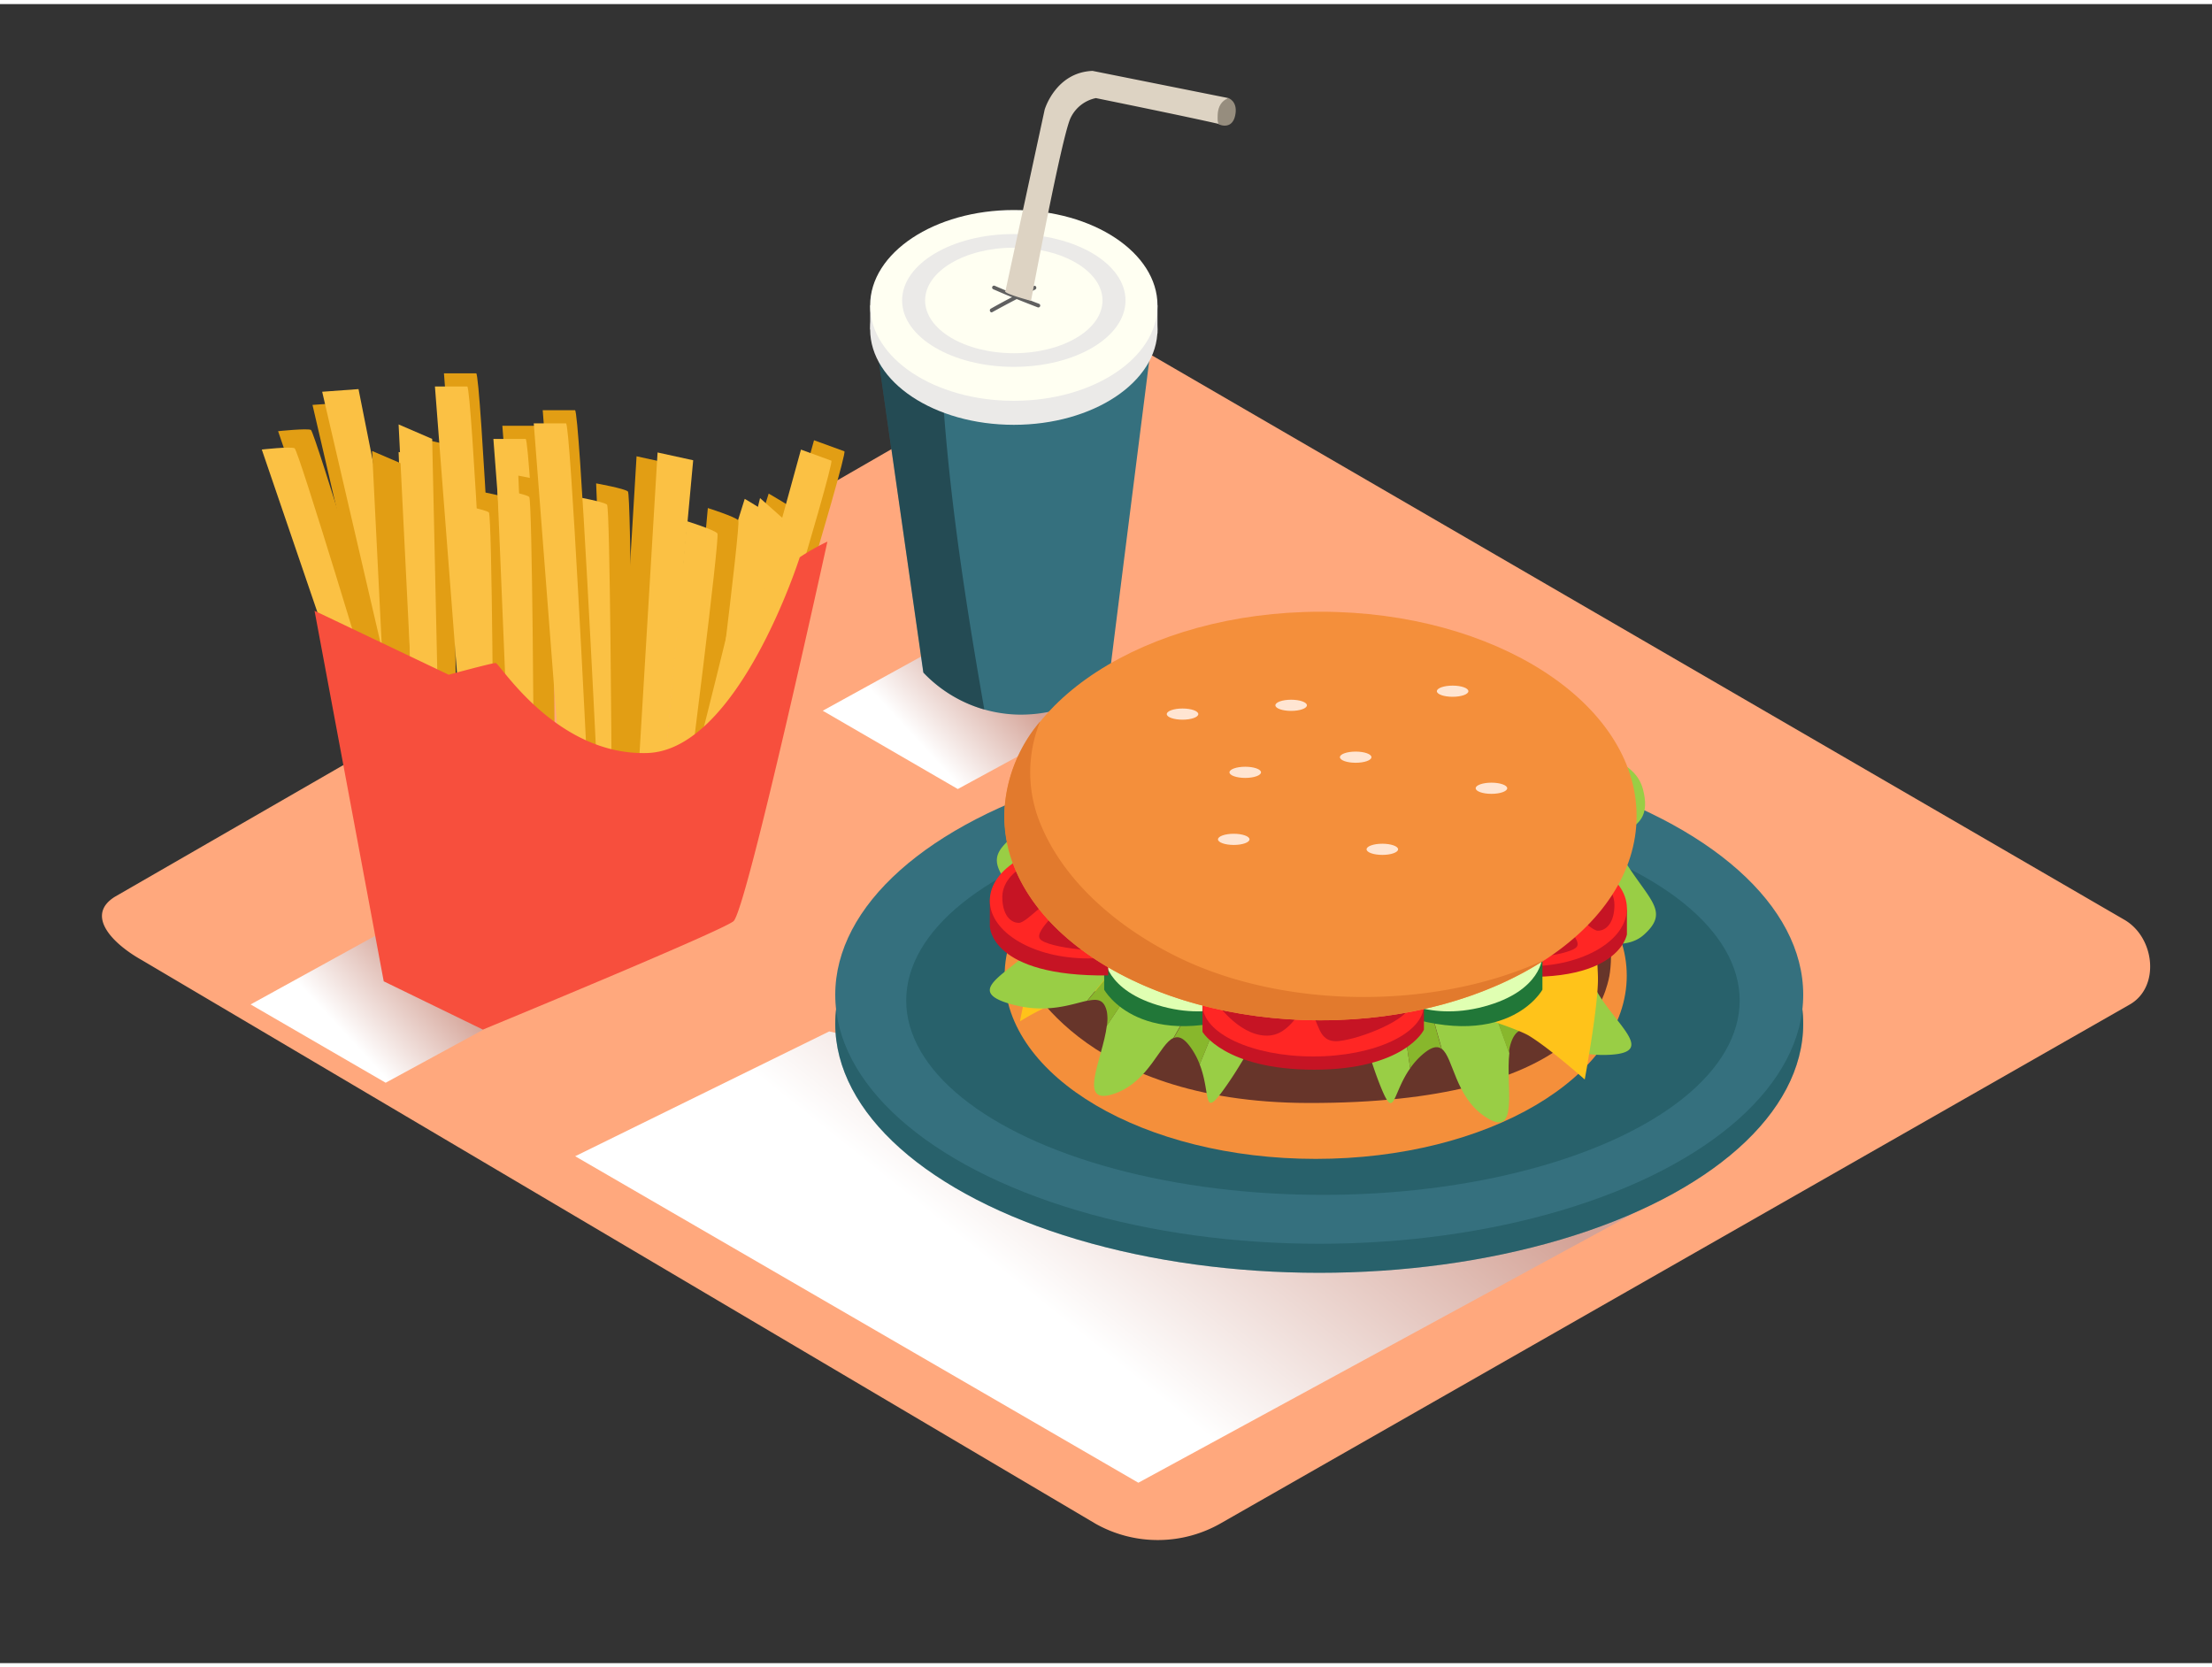 <svg xmlns="http://www.w3.org/2000/svg" xmlns:xlink="http://www.w3.org/1999/xlink" viewBox="0 0 400 300" width="406" height="306" class="illustration styles_illustrationTablet__1DWOa"><rect x="0" y="0" width="400" height="300" fill="#333333" stroke="none"/><defs><linearGradient id="linear-gradient" x1="180.75" y1="120.74" x2="166.51" y2="133.86" gradientUnits="userSpaceOnUse"><stop offset="0" stop-color="#d4a397"></stop><stop offset="1" stop-color="#fff"></stop></linearGradient><linearGradient id="linear-gradient-2" x1="77.29" y1="173.85" x2="63.05" y2="186.96" xlink:href="#linear-gradient"></linearGradient><linearGradient id="linear-gradient-3" x1="228.29" y1="177.97" x2="184.94" y2="232.16" xlink:href="#linear-gradient"></linearGradient></defs><title>PP</title><g style="isolation: isolate;"><g id="Layer_2" data-name="Layer 2"><path d="M198.14,274.81,25.64,172.87c-5.49-3.08-10.2-8.15-4.85-11.46L193.91,61.63c2.6-1.61,6.54-2.66,9.18-1.13L384.17,165.59c5.49,3.19,6.48,12.1,1,15.29L220.87,274.65A22.94,22.94,0,0,1,198.14,274.81Z" fill="#ffa87d"></path><polyline points="197.11 101.18 148.78 127.78 173.2 141.94 194.81 130.19" fill="url(#linear-gradient)" style="mix-blend-mode: multiply;"></polyline><polyline points="93.65 154.28 45.32 180.89 69.74 195.05 91.35 183.3" fill="url(#linear-gradient-2)" style="mix-blend-mode: multiply;"></polyline><polyline points="149.95 185.77 104.01 208.34 205.85 267.38 295.95 218.39" fill="url(#linear-gradient-3)" style="mix-blend-mode: multiply;"></polyline><path d="M135.36,140.26s18.09-59.12,17.33-59.39l-5.49-2L130.5,139.52Z" fill="#e29e14"></path><path d="M128.48,137.24S144.3,92.54,144,91.85,139,88.52,139,88.52l-15,47.76" fill="#e29e14"></path><path d="M133,141.95s18.09-59.12,17.33-59.39l-5.49-2L128.16,141.2Z" fill="#fbc144"></path><path d="M124.11,138.19s15.82-44.7,15.48-45.39-4.92-3.33-4.92-3.33l-15,47.76" fill="#fbc144"></path><path d="M89.93,128.52s-3-61.75-3.82-61.75H80.28l4.83,62.7Z" fill="#e29e14"></path><path d="M82.44,128s-.26-47.41-.82-47.95-5.75-1.47-5.75-1.47l2.07,50" fill="#e29e14"></path><path d="M88.31,130.9s-3-61.75-3.82-61.75H78.65l4.83,62.7Z" fill="#fbc144"></path><path d="M78.65,130.39S78.39,83,77.83,82.44,72.08,81,72.08,81l2.07,50" fill="#fbc144"></path><path d="M74.56,130C73.67,125.14,63.08,72,63.08,72l-6.57.48,13.68,58.89Z" fill="#e29e14"></path><path d="M70.63,122.71S56.91,77.32,56.22,77s-5.93.23-5.93.23l16.19,47.37" fill="#e29e14"></path><path d="M76.32,127.69c-.9-4.9-11.49-58.07-11.49-58.07l-6.57.48L71.94,129Z" fill="#fbc144"></path><path d="M67.68,126.06S54,80.68,53.27,80.32s-5.93.23-5.93.23l16.19,47.37" fill="#fbc144"></path><path d="M116.06,142.12c.53-4.95,5.49-58.94,5.49-58.94l-6.44-1.41-3.62,60.35Z" fill="#e29e14"></path><path d="M100.5,138s-3-61.75-3.82-61.75H90.84L95.67,139Z" fill="#e29e14"></path><polyline points="74.57 138.34 73.37 83.42 67.29 80.81 70.15 138.34" fill="#e29e14"></polyline><path d="M128,141s6-47,5.51-47.64S128,91.13,128,91.13L123.45,141" fill="#e29e14"></path><path d="M114.37,136.09s-.26-47.41-.82-47.95-5.75-1.47-5.75-1.47l2.07,50" fill="#e29e14"></path><path d="M93,137.49s-.26-47.41-.82-47.95-5.75-1.47-5.75-1.47l2.07,50" fill="#e29e14"></path><path d="M119.86,141.43c.53-4.95,5.49-58.94,5.49-58.94l-6.44-1.41-3.62,60.35Z" fill="#fbc144"></path><path d="M98.87,140.38s-3-61.75-3.82-61.75H89.22L94,141.33Z" fill="#fbc144"></path><polyline points="79.36 133.54 78.15 78.63 72.08 76.01 74.94 133.54" fill="#fbc144"></polyline><path d="M125.59,137c.64-1.21,11.85-47.67,11.85-47.67l4.08,3.62L130.46,137" fill="#fbc144"></path><path d="M124.22,143.36s6-47,5.51-47.64-5.51-2.21-5.51-2.21l-4.55,49.85" fill="#fbc144"></path><path d="M110.59,138.47s-.26-47.41-.82-47.95S104,89.06,104,89.06l2.07,50" fill="#fbc144"></path><path d="M89.22,139.87S89,92.45,88.4,91.92s-5.75-1.47-5.75-1.47l2.07,50" fill="#fbc144"></path><path d="M107.8,135.19s-3-61.75-3.82-61.75H98.14l4.83,62.7Z" fill="#e29e14"></path><path d="M100.3,134.69s-.26-47.41-.82-47.95-5.75-1.47-5.75-1.47l2.07,50" fill="#e29e14"></path><path d="M106.17,137.57s-3-61.75-3.82-61.75H96.52l4.83,62.7Z" fill="#fbc144"></path><path d="M96.52,137.07s-.26-47.41-.82-47.95-5.75-1.47-5.75-1.47l2.07,50" fill="#fbc144"></path><path d="M149.62,97.2a40.65,40.65,0,0,0-5,2.83s-11.09,34.93-27.61,35.4-26.67-16.28-27.37-16.28-8.5,2.12-8.5,2.12L56.88,109.71l12.51,67,17.93,8.73s42.95-17.7,45.31-19.59S149.62,97.2,149.62,97.2Z" fill="#f74f3d"></path><ellipse cx="238.56" cy="184.39" rx="87.52" ry="45.03" fill="#35707e"></ellipse><ellipse cx="238.56" cy="184.39" rx="87.52" ry="45.03" fill="#093e3e" opacity="0.29"></ellipse><ellipse cx="238.56" cy="179.14" rx="87.52" ry="45.03" fill="#35707e"></ellipse><ellipse cx="239.23" cy="180.18" rx="75.36" ry="35.15" fill="#093e3e" opacity="0.29"></ellipse><path d="M158.49,61.57l8.47,59.3a24.42,24.42,0,0,0,17.51,7.62c11,0,16.1-6.21,16.38-8.75s7.34-58.17,7.34-58.17Z" fill="#35707e"></path><path d="M170,61.6H158.49L167,120.9a24.61,24.61,0,0,0,11,6.68C174.17,105.72,170.81,83.78,170,61.6Z" opacity="0.33"></path><polyline points="157.36 54.49 157.36 58.83 209.31 59.57 209.31 54.49" fill="#ebeae8"></polyline><ellipse cx="183.33" cy="58.83" rx="25.98" ry="17.25" fill="#ebeae8"></ellipse><ellipse cx="183.33" cy="54.49" rx="25.98" ry="17.25" fill="#fffff2"></ellipse><ellipse cx="183.33" cy="53.59" rx="20.2" ry="12.01" fill="#ebeae8"></ellipse><ellipse cx="183.33" cy="53.59" rx="16.04" ry="9.54" fill="#fffff2"></ellipse><path d="M187.9,54.2c-1.08-.41-2.16-.84-3.23-1.28.85-.44,1.69-.88,2.54-1.31.39-.2.12-.83-.27-.63-1,.52-2.08,1.06-3.12,1.6q-2-.8-3.94-1.64a.34.34,0,0,0-.26.63c1.13.48,2.27,1,3.4,1.42q-1.93,1-3.84,2.08c-.38.21-.11.84.27.63q2.19-1.21,4.4-2.36,1.89.76,3.78,1.49A.34.34,0,0,0,187.9,54.2Z" fill="#606060"></path><path d="M222.15,17l-24.58-4.92c-6.69.26-8.66,7-8.66,7l-7.08,32.75c-.8.41,4.61,1.83,4.61,1.83s5.62-30.12,7.19-33.14A6.51,6.51,0,0,1,198.17,17s16.11,3.27,22.17,4.66A5,5,0,0,1,222.15,17Z" fill="#ddd3c3"></path><path d="M222.15,17s1.57.53,1.28,2.74-1.65,2.57-3.08,2C220.35,21.69,219.39,18,222.15,17Z" fill="#968d7e"></path><ellipse cx="237.92" cy="175.69" rx="56.25" ry="33.13" fill="#f48f3b"></ellipse><path d="M184.48,174.36c.45.61,10.26,24.27,52.11,24.35,49.22.1,53.38-18.75,54.28-22.23s.3-11,0-10.9-103.67.76-105,2.27S184.48,174.36,184.48,174.36Z" fill="#67352a"></path><path d="M257.07,138.5c-.38-1-.75-2-1.12-3l6.73-.31a60.46,60.46,0,0,0,5.88,11.77A140.42,140.42,0,0,0,284,171.87a54.6,54.6,0,0,0,3.93,5.07c3.32,7.26,12.57,12.82,2.52,13.08-6.59.17-10.46-2.65-13-3.89q-4.86-10.1-9.32-20.37C264.7,156.57,260.93,147.52,257.07,138.5Z" fill="#99ce45"></path><path d="M250,135.75l3.1-.14,1.37,3.18,18.47,50.88c-.71,6,1.94,15.76-4.43,11.49-5.39-3.61-5.7-10.66-7.79-12.23q-2.08-7.15-3.73-14.41C255.39,161.51,252.73,148.62,250,135.75Z" fill="#99ce45"></path><path d="M244.57,138.1c0-.7-.06-1.4-.09-2.1l2.84-.13a1.16,1.16,0,0,0-.47,1.15L255,192.44c-3.44,4.9-2.75,10.06-5.72,2.33-2.07-5.4-2.57-9.05-4.11-10.51q0-22.56-.09-45.12A1.28,1.28,0,0,0,244.57,138.1Z" fill="#99ce45"></path><path d="M266.18,135l1.17-.05a1.08,1.08,0,0,0,.33,1.65c8.6,5.08,16,12.29,25.12,16.23a8.64,8.64,0,0,0,1,2.12c4.55,7.25,8.13,9.15,3.48,13.33-3.1,2.79-7.51,1.06-9.48,2.07-8.2-10.21-14.66-21.61-20.81-33.19C266.73,136.45,266.46,135.73,266.18,135Z" fill="#99ce45"></path><path d="M273.95,134.66s20.64-2.12,23.14,7.28c1.22,4.58-.61,6.06-2.27,7.22-8.41-4.7-16.75-9.51-25.11-14.31Z" fill="#99ce45"></path><path d="M239.8,136.87l.26-.66.51,0-.45.94A1.34,1.34,0,0,0,239.8,136.87Z" fill="#99ce45"></path><path d="M242.11,138.92c.06,1,.11,1.93.19,2.89a177.69,177.69,0,0,1-9.3,44.81c-1.66-.11-2.23-1.55-2.32-4.95-.16-6.11,6.47-14.54,1.52-15.82,2.13-4.57,3.17-9.61,4.84-14.36C238.54,147.21,240.25,143,242.11,138.92Z" fill="#99ce45"></path><path d="M237.45,184.54a1.21,1.21,0,0,0,.19.84l-1,.4c.31-.72.63-1.44.93-2.17Z" fill="#99ce45"></path><path d="M267.67,136.6a1.08,1.08,0,0,1-.33-1.65l2.36-.11c8.35,4.8,16.7,9.61,25.11,14.31-1.35.94-2.6,1.68-2,3.68C283.63,148.9,276.28,141.69,267.67,136.6Z" fill="#88b72c"></path><path d="M268.56,146.94a60.46,60.46,0,0,1-5.88-11.77l3.5-.16c.28.72.55,1.43.83,2.14,6.15,11.58,12.61,23,20.81,33.19-1,.5-1.36,1.68-.65,4.43a12.85,12.85,0,0,0,.78,2.16,54.6,54.6,0,0,1-3.93-5.07A140.42,140.42,0,0,1,268.56,146.94Z" fill="#88b72c"></path><path d="M253.06,135.61l2.89-.13c.37,1,.74,2,1.12,3,3.86,9,7.62,18.07,11,27.25q4.47,10.27,9.32,20.37c-1.73-.84-2.88-1-3.87,1a7.76,7.76,0,0,0-.66,2.53L254.43,138.8Z" fill="#88b72c"></path><path d="M247.32,135.87l2.64-.12c2.77,12.86,5.43,25.75,7,38.78q1.66,7.25,3.73,14.41c-.78-.59-1.81-.41-3.45,1a13.42,13.42,0,0,0-2.24,2.5L246.85,137A1.16,1.16,0,0,1,247.32,135.87Z" fill="#88b72c"></path><path d="M239.25,136.24l.81,0-.26.66a1.34,1.34,0,0,1,.33.26l.45-.94,3.9-.18c0,.7,0,1.4.09,2.1a1.28,1.28,0,0,1,.49,1q0,22.56.09,45.12c-1.05-1-2.59-1-5.47.27l-2,.86a1.21,1.21,0,0,1-.19-.84l.1-.93c-.3.73-.62,1.45-.93,2.17a9.56,9.56,0,0,1-3.63.85,177.69,177.69,0,0,0,9.3-44.81c-.08-1-.13-1.93-.19-2.89-1.86,4.12-3.58,8.3-5.08,12.57-1.67,4.75-2.71,9.8-4.84,14.36l-.22-.06C226.6,164.71,239.25,136.24,239.25,136.24Z" fill="#88b72c"></path><path d="M189.69,162.2s-3.8,14.14-5.25,21.76a40.53,40.53,0,0,1,15.23-5.74c8.8-1.34,61,2.73,61,2.73s13,3.93,15.78,5.58c3.67,2.21,10.12,7.93,10.12,7.93s2.5-13.52,2.39-18.51c-.09-4-1.05-14.14-1.05-14.14" fill="#ffc31a"></path><path d="M227.75,138.84l1.81-2.67-6.46-1.9a60.46,60.46,0,0,1-8.52,10,140.42,140.42,0,0,1-21,20.52,54.6,54.6,0,0,1-5,4c-5,6.26-15.27,9.46-5.57,12.1,6.36,1.73,10.79-.08,13.58-.67q7.12-8.65,13.91-17.56C216,154.57,221.85,146.68,227.75,138.84Z" fill="#99ce45"></path><path d="M235.31,137.86l-3-.88-2.09,2.76-30.07,45c-.73,6-5.64,14.85,1.56,12.22,6.1-2.22,8.07-9,10.48-10q3.72-6.45,7.06-13.1C223.9,161.58,229.56,149.69,235.31,137.86Z" fill="#99ce45"></path><path d="M240,141.43c.21-.67.39-1.34.59-2l-2.73-.8a1.16,1.16,0,0,1,.19,1.23l-21.11,51.87c2.17,5.58.28,10.42,5,3.62,3.3-4.75,4.65-8.18,6.49-9.23l10.85-43.8A1.28,1.28,0,0,1,240,141.43Z" fill="#99ce45"></path><path d="M219.74,133.28l-1.12-.33a1.08,1.08,0,0,1-.71,1.52c-9.57,2.88-18.43,8.13-28.27,9.77a8.64,8.64,0,0,1-1.49,1.81c-6.15,6-10.08,6.95-6.56,12.11,2.35,3.45,7,2.82,8.71,4.27,10.4-8,19.39-17.49,28.12-27.27C218.87,134.54,219.3,133.91,219.74,133.28Z" fill="#99ce45"></path><path d="M212.28,131.08s-19.54-7-24.21,1.55c-2.28,4.16-.86,6,.49,7.56,9.29-2.55,18.54-5.24,27.79-7.91Z" fill="#99ce45"></path><path d="M244.91,141.37c0-.24-.06-.47-.09-.7l-.49-.15c.07.34.14.68.21,1A1.34,1.34,0,0,1,244.91,141.37Z" fill="#99ce45"></path><path d="M242.18,142.81c-.29.92-.57,1.84-.87,2.76a177.69,177.69,0,0,0-1.65,45.74c1.64.29,2.54-1,3.43-4.25,1.61-5.9-2.81-15.66,2.3-15.73-1-4.94-.78-10.09-1.27-15.1C243.67,151.72,243,147.25,242.18,142.81Z" fill="#99ce45"></path><path d="M235.83,188.22a1.21,1.21,0,0,1-.38.77l.89.63c-.13-.78-.27-1.55-.39-2.33Z" fill="#99ce45"></path><path d="M217.91,134.47a1.08,1.08,0,0,0,.71-1.52l-2.26-.67c-9.26,2.67-18.51,5.35-27.79,7.91,1.09,1.24,2.12,2.25,1.08,4.05C199.48,142.6,208.34,137.35,217.91,134.47Z" fill="#88b72c"></path><path d="M214.58,144.3a60.46,60.46,0,0,0,8.52-10l-3.36-1c-.44.63-.87,1.26-1.32,1.88-8.73,9.78-17.72,19.31-28.12,27.27.83.72.92,2-.42,4.46a12.85,12.85,0,0,1-1.27,1.91,54.6,54.6,0,0,0,5-4A140.42,140.42,0,0,0,214.58,144.3Z" fill="#88b72c"></path><path d="M232.34,137l-2.77-.82-1.81,2.67c-5.9,7.84-11.71,15.73-17.22,23.83q-6.79,8.91-13.91,17.56c1.88-.4,3-.25,3.52,1.91a7.76,7.76,0,0,1,0,2.62l30.07-45Z" fill="#88b72c"></path><path d="M237.85,138.61l-2.54-.75c-5.75,11.83-11.41,23.72-16,36q-3.34,6.65-7.06,13.1c.9-.38,1.86,0,3.12,1.79a13.42,13.42,0,0,1,1.58,3L238,139.84A1.16,1.16,0,0,0,237.85,138.61Z" fill="#88b72c"></path><path d="M245.6,140.89l-.78-.23c0,.24.06.47.09.7a1.34,1.34,0,0,0-.38.17c-.07-.34-.14-.68-.21-1l-3.75-1.1c-.19.67-.38,1.35-.59,2a1.28,1.28,0,0,0-.72.88l-10.85,43.8c1.26-.72,2.74-.33,5.25,1.56.64.49,1.23.92,1.78,1.32a1.21,1.21,0,0,0,.38-.77l.12-.93c.12.78.26,1.55.39,2.33a9.56,9.56,0,0,0,3.32,1.69,177.69,177.69,0,0,1,1.65-45.74c.31-.92.58-1.84.87-2.76.82,4.44,1.49,8.91,1.93,13.42.49,5,.3,10.16,1.27,15.1h.23C251.09,171.56,245.6,140.89,245.6,140.89Z" fill="#88b72c"></path><path d="M199.67,172.16v6.06s6.57,12,28.33,3.63l-.62-2.79" fill="#217738"></path><path d="M199.67,172.16s0,6.28,10.59,9.12,17.12-2.22,17.12-2.22Z" fill="#e0ffb2"></path><path d="M179,161.81v5s.08,9.08,21.4,8.84v-3.17s-9.79-.82-14.1-2.84C181.26,167.33,179.23,164.16,179,161.81Z" fill="#c61424"></path><ellipse cx="196.73" cy="162.11" rx="17.74" ry="10.46" fill="#ff2624"></ellipse><path d="M184.25,156.46s-3,1.83-3,5,1.43,4.68,3,4.68,5.94-5.63,7.42-4.35-4.85,5.67-3.6,7.27,12.5,2.91,14.55,1.31,4.45-9-1.54-11.07S184.25,156.46,184.25,156.46Z" fill="#c61424"></path><path d="M294.2,163.22v5s-1.61,10.42-26.7,7l1.35-2.28s13.73.14,18.05-1.88C291.93,168.75,294,165.57,294.2,163.22Z" fill="#c61424"></path><ellipse cx="276.46" cy="163.53" rx="17.74" ry="10.46" fill="#ff2624"></ellipse><path d="M288.94,157.88s3,1.83,3,5-1.43,4.68-3,4.68-5.94-5.63-7.42-4.35,4.85,5.67,3.6,7.27-12.5,2.91-14.55,1.31-4.45-9,1.54-11.07S288.94,157.88,288.94,157.88Z" fill="#c61424"></path><path d="M278.92,172.16v6.06s-6.57,12-28.33,3.63l.62-2.79" fill="#217738"></path><path d="M278.92,172.16s0,6.28-10.59,9.12-17.12-2.22-17.12-2.22Z" fill="#e0ffb2"></path><path d="M217.45,180.38v5.47s4,6.84,20.19,6.84,19.85-7.06,19.85-7.27v-5" fill="#c61424"></path><ellipse cx="237.47" cy="180.95" rx="20.02" ry="9.35" fill="#ff2624"></ellipse><path d="M219.8,180.38s4,5.93,9,6.15,6.12-6,8-4.39,1.31,5.8,5.33,5.37S254.75,183.63,255,181" fill="#c61424"></path><ellipse cx="238.8" cy="146.82" rx="57.15" ry="36.94" fill="#f48f3b"></ellipse><path d="M278.05,173.39c-19.66,8.58-46.73,8.28-65.88-1.46-10.07-5.12-19.69-13.15-24-23.63a24.42,24.42,0,0,1-.07-18.59,27.05,27.05,0,0,0-6.5,17.1c0,20.4,25.59,36.94,57.15,36.94,16,0,30.43-4.25,40.81-11.09C279.09,172.91,278.58,173.16,278.05,173.39Z" fill="#e27a2d"></path><ellipse cx="233.48" cy="126.8" rx="2.85" ry="1.01" fill="#ffe5d2"></ellipse><ellipse cx="245.15" cy="136.18" rx="2.85" ry="1.01" fill="#ffe5d2"></ellipse><ellipse cx="213.84" cy="128.39" rx="2.85" ry="1.01" fill="#ffe5d2"></ellipse><ellipse cx="225.18" cy="138.92" rx="2.85" ry="1.01" fill="#ffe5d2"></ellipse><ellipse cx="262.68" cy="124.25" rx="2.85" ry="1.01" fill="#ffe5d2"></ellipse><ellipse cx="269.7" cy="141.8" rx="2.85" ry="1.01" fill="#ffe5d2"></ellipse><ellipse cx="249.97" cy="152.84" rx="2.85" ry="1.01" fill="#ffe5d2"></ellipse><ellipse cx="223.1" cy="151.04" rx="2.85" ry="1.01" fill="#ffe5d2"></ellipse></g></g></svg>